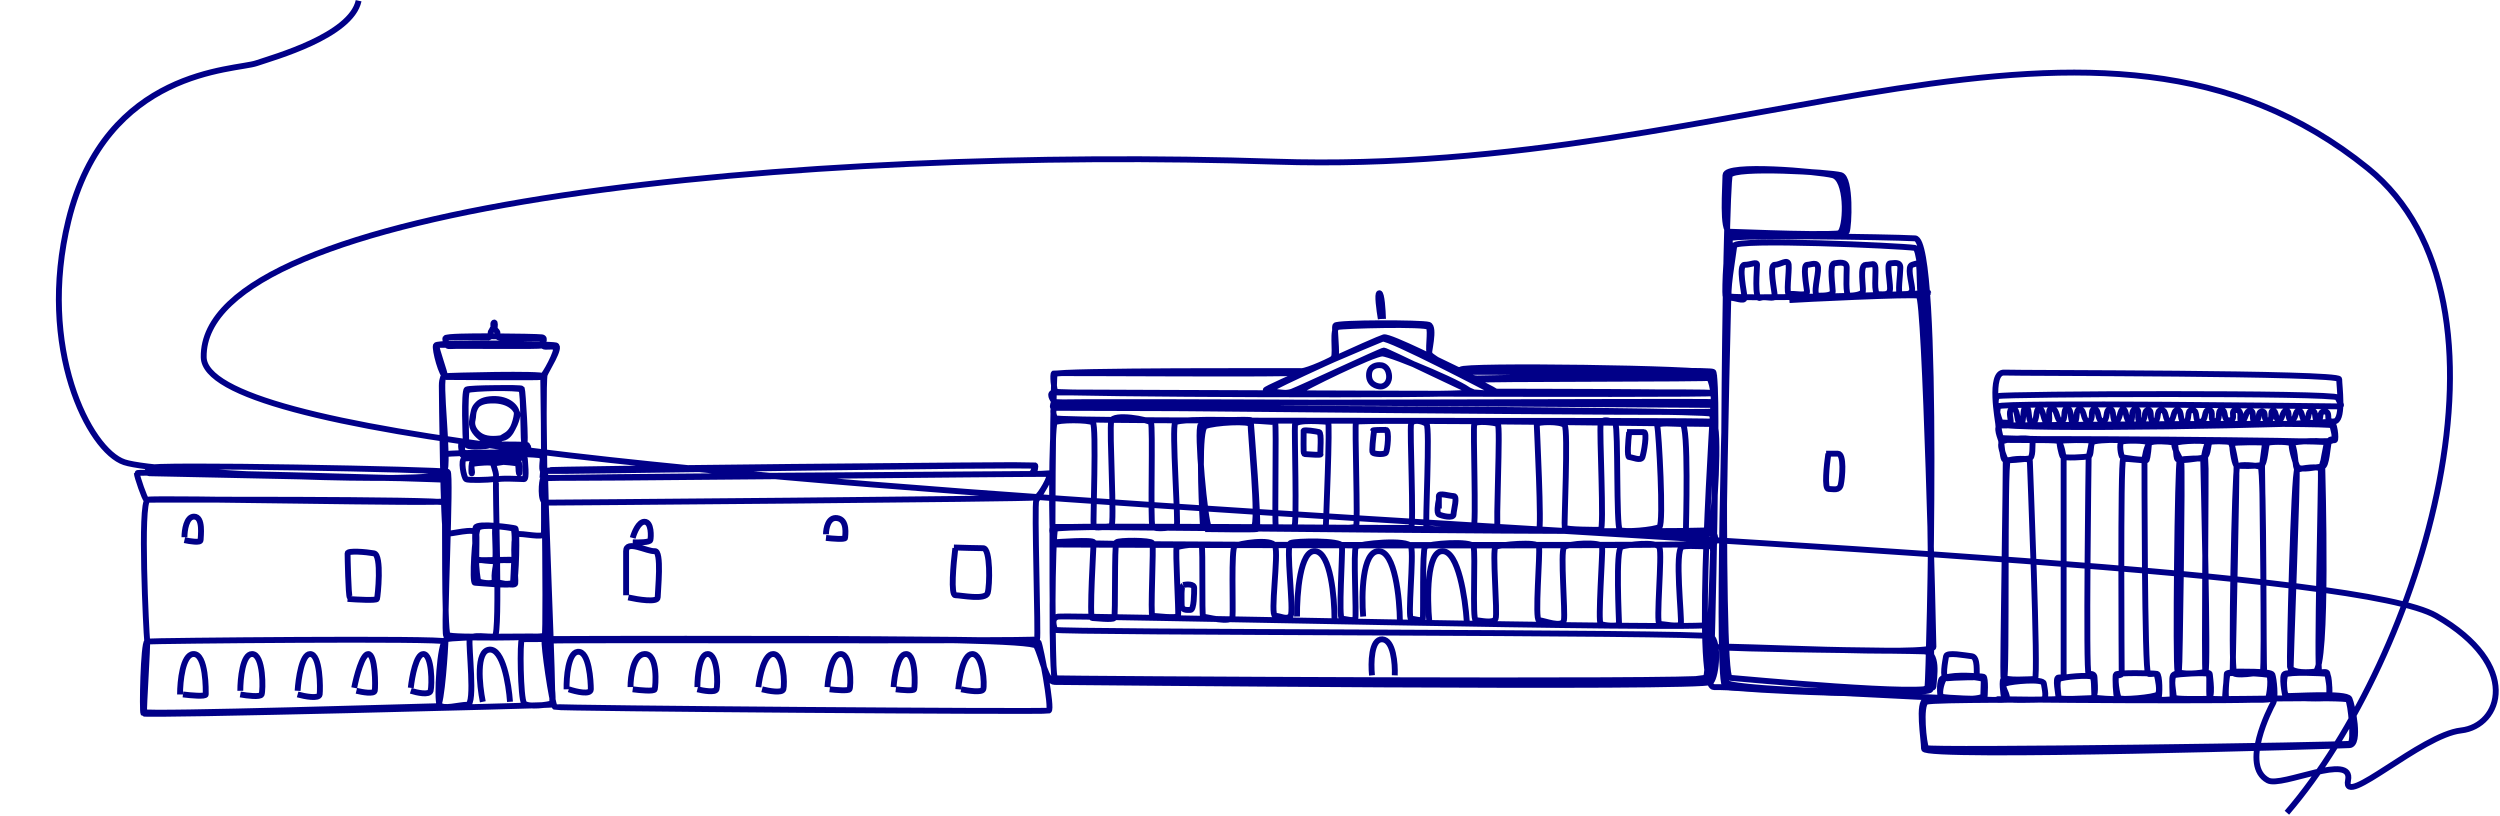 <svg width="1701" height="555" viewBox="0 0 1701 555" fill="none" xmlns="http://www.w3.org/2000/svg">
<path d="M244 0.5C238.833 24.5 186.1 39 174.5 43C160 48 72 46.5 46.596 150C25.307 236.735 60.596 306.5 84.596 314.5C108.596 322.5 298.096 329.5 302.096 322C306.096 314.5 298.096 256.5 302.096 256C306.096 255.5 369.596 254 369.596 256C369.596 258 372.096 431 370.596 432.5C369.096 434 305.596 434.5 303.596 432.5C301.596 430.5 307.096 322.5 304.596 321C302.096 319.5 100.096 315.5 100.596 318.5C101.096 321.5 100.596 322 101.596 322C102.596 322 302.596 326.5 303.096 325.5C303.596 324.5 301.596 310 303.596 309C305.596 308 369.596 307 369.596 309C369.596 311 368.096 320 369.596 320.5C371.096 321 703.096 315.5 703.596 317C704.096 318.5 703.096 322.5 700.596 322.5C698.096 322.5 370.596 324.5 369.596 325.5C368.596 326.5 367.096 342 371.596 342C376.096 342 702.596 339.5 705.096 338.5C707.596 337.5 716.096 323 713.596 322.5C711.096 322 369.096 326 369.096 325C369.096 324 371.096 308 369.596 307.5C368.096 307 314.596 310 314.596 307.5C314.596 305 313.596 302.5 315.596 302.5C317.596 302.5 359.096 302 359.096 303C359.096 304 361.096 309 359.096 309C357.096 309 314.596 310.698 314.596 309.5C314.596 308.302 312.596 301.5 314.596 301.5C316.596 301.5 316.596 302.5 317.096 301C317.596 299.5 315.596 267 318.096 265.5C320.596 264 354.596 263.5 355.096 264.5C355.596 265.5 358.096 303.5 356.596 303.5C355.096 303.5 339.596 304 337.596 303.5C335.596 303 320.096 296.5 321.096 287C322.096 277.5 324.096 272 335.096 271.5C346.096 271 352.096 277.5 351.596 282C351.096 286.5 348.096 297 342.096 298C336.096 299 330.096 299 326.096 296C322.096 293 320.596 289 321.596 285.5C322.596 282 320.096 273 334.096 272.5C348.096 272 352.096 280 352.096 282C352.096 284 349.596 293 344.596 296C339.596 299 333.096 303.5 330.596 303.5C328.096 303.5 317.596 305 317.096 302C316.596 299 315.596 266 317.596 265C319.596 264 352.596 263.5 354.596 265C356.596 266.5 355.596 303.5 357.096 303.5C358.596 303.5 359.096 303 359.096 304.5C359.096 306 358.596 308.5 360.096 308.5C361.596 308.5 370.096 309.5 370.096 307C370.096 304.5 369.596 258 370.596 255C371.596 252 382.096 236 378.096 235C374.096 234 297.596 232.5 296.596 235C295.596 237.5 300.596 256.5 303.596 256.5C306.596 256.5 366.761 257 368.596 256.5C370.431 256 380.096 238 378.096 236.5C376.096 235 371.178 236.63 369.596 235.5C368.014 234.37 372.096 230 368.596 229.5C365.096 229 304.096 228 303.596 230C303.096 232 302.596 236 306.596 235.5C310.596 235 368.596 236 368.596 235C368.596 234 370.596 231.5 368.596 230.5C366.596 229.5 340.596 230.5 339.096 229.5C337.596 228.5 339.096 226.5 338.096 225.5C337.096 224.5 336.596 224 336.596 223C336.596 222 337.096 219 336.096 219.5C335.096 220 336.096 222.5 335.596 223C335.096 223.5 334.596 225 334.096 225.5C333.596 226 334.096 229.5 332.596 229.5C331.096 229.5 303.596 229 303.096 230C302.596 231 304.096 234 303.096 234.5C302.096 235 297.596 234 297.096 235.5C296.596 237 303.096 254.5 302.596 255.5C302.096 256.5 300.596 257 300.596 262.5C300.596 268 301.596 362 303.596 363C305.596 364 323.596 358.5 324.096 363C324.596 367.5 323.096 396 325.096 396.5C327.096 397 349.096 398 349.096 396.5C349.096 395 351.596 360 349.096 359.5C346.596 359 327.096 356 325.096 359.5C323.096 363 321.096 396.5 323.096 396.5C325.096 396.5 348.096 399 349.596 397C351.096 395 352.096 360 350.596 359.5C349.096 359 324.596 355.5 323.596 359C322.596 362.5 324.096 394.5 325.596 395.5C327.096 396.5 334.596 397.5 336.096 396C337.596 394.5 338.096 360 337.096 359.5C336.096 359 338.096 380.5 336.596 381.5C335.096 382.5 325.096 380.5 325.096 381C325.096 381.5 350.596 380.5 348.596 381C346.596 381.5 338.84 380.5 338.096 382C337.352 383.5 335.096 395.5 337.596 396C340.096 396.5 350.096 399 350.596 397C351.096 395 348.096 364.5 351.596 363.5C355.096 362.5 370.096 366.5 370.096 363C370.096 359.5 370.596 311 368.596 310C366.596 309 336.596 308 335.596 310.5C334.596 313 334.096 315.5 338.096 315C342.096 314.5 352.596 312 353.096 315C353.596 318 353.596 323.5 353.096 322C352.596 320.5 353.096 316.5 352.096 315.5C351.096 314.5 321.596 312.5 321.096 315C320.596 317.5 320.596 323 321.096 322C321.596 321 319.596 316 322.096 315.5C324.596 315 335.596 314 335.596 315.5C335.596 317 339.596 325.5 336.096 326C332.596 326.5 318.596 327 317.096 326C315.596 325 313.096 312.5 316.096 312C319.096 311.5 357.096 310.5 357.096 312C357.096 313.5 358.596 326 356.596 326C354.596 326 338.596 325 337.596 326.5C336.596 328 340.596 432.182 336.596 433C332.596 433.818 320.596 431 319.596 435C318.596 439 323.596 479.5 318.096 479.5C312.596 479.5 301.096 483 299.096 479.5C297.096 476 299.096 436.773 303.596 435C308.096 433.226 371.096 432.5 371.596 435C372.096 437.5 377.596 477.5 375.596 478.5C373.596 479.5 359.096 481.5 356.596 478.5C354.096 475.5 353.596 435.5 355.096 435C356.596 434.5 705.096 434 706.596 437C708.096 440 716.096 482.5 713.596 483.5C711.096 484.5 379.596 482 377.596 481C375.596 480 369.596 437 370.596 436C371.596 435 704.596 436.5 705.596 435C706.596 433.5 703.596 342.5 705.096 340.5C706.596 338.5 716.596 322 714.596 322C712.596 322 703.596 323 703.596 322C703.596 321 705.096 317 704.096 316.5C703.096 316 372.398 319 371.096 320C369.794 321 377.096 479 375.596 479.5C374.096 480 98.596 487 97.596 485.5C96.596 484 97.596 437 100.096 436.5C102.596 436 303.096 434 303.096 436.5C303.096 439 300.596 480.5 297.596 480.5C294.596 480.5 98.596 486.5 98.096 484.5C97.596 482.5 100.596 439 100.096 435.5C99.596 432 95.096 341.5 100.596 340C106.096 338.5 301.982 343 303.596 341C305.21 339 305.096 327 303.596 326.5C302.096 326 93.096 320 93.096 322C93.096 324 98.596 340 99.596 340C100.596 340 302.096 339.5 302.596 342C303.096 344.5 302.096 429.549 304.596 432C307.096 434.451 370.596 432.192 371.596 433.5C372.596 434.808 373.096 435.5 375.096 435.5C377.096 435.5 701.187 432 705.096 439.5C709.005 447 711.596 464 717.596 464C723.596 464 1160.1 468.5 1164.1 464C1168.1 459.5 1169.6 436 1164.1 433C1158.6 430 717.596 430.5 717.596 428.5C717.596 426.5 714.596 420.5 720.096 419.5C725.596 418.5 1164.1 429 1164.1 425C1164.1 421 1168.1 370.5 1164.1 370.5C1160.1 370.5 718.596 372 717.596 368.5C716.596 365 714.596 359 717.096 358.5C719.596 358 1162.1 363.5 1164.1 360.5C1166.1 357.5 1170.6 288.5 1165.6 287C1160.6 285.5 718.096 287.5 717.596 284.5C717.096 281.5 714.096 277 722.096 277C730.096 277 1164.6 281.5 1165.6 280C1166.6 278.5 1168.1 274 1163.1 273.5C1158.1 273 719.096 275 717.596 273.5C716.096 272 713.096 267 717.596 267C722.096 267 1165.6 269 1165.6 267.5C1165.6 266 1019.1 268 1017.1 267C1015.1 266 944.596 229 940.596 230.5C936.596 232 860.596 264 861.096 265.5C861.596 267 873.596 268.5 879.096 266.5C884.596 264.5 940.096 238.5 941.596 238.5C943.096 238.5 1001.1 267 1003.1 267C1005.1 267 1019.6 269 1017.6 266.5C1015.6 264 972.596 245 972.096 243C971.596 241 976.596 222.5 972.096 221C967.596 219.5 909.596 219.5 908.596 221.5C907.596 223.5 910.096 241.407 908.596 243C907.096 244.592 889.596 252.5 885.596 252.5C881.596 252.5 719.096 252 717.596 254.5C716.096 257 715.096 461 717.596 461.5C720.096 462 1157.1 464.5 1160.6 461.5C1164.1 458.5 1170.1 257.5 1165.6 254C1161.1 250.5 993.596 248.287 994.096 251.5C994.596 254.712 1001.1 257.5 1005.1 257.5C1009.1 257.5 1160.6 254 1163.1 257.5C1165.6 261 1167.1 275.5 1165.1 275.5C1163.1 275.5 718.096 272.5 717.096 274C716.096 275.5 716.096 277.5 717.096 277.5C718.096 277.5 1161.6 278.5 1164.1 281.5C1166.6 284.5 1168.1 288.5 1165.6 288.5C1163.1 288.5 923.596 285 922.596 287C921.596 289 924.096 358 922.596 358.5C921.096 359 902.096 360.5 902.096 358.5C902.096 356.5 905.096 287 903.596 287C902.096 287 881.596 285 881.096 289C880.596 293 882.596 358 880.596 358.5C878.596 359 869.096 360 868.096 358.5C867.096 357 868.596 288.769 867.596 287.5C866.596 286.231 802.096 284 799.596 287.5C797.096 291 802.096 357.5 800.596 358C799.096 358.5 785.596 361 784.096 358C782.596 355 784.596 289.5 783.096 287.5C781.596 285.5 757.596 281 756.096 286.5C754.596 292 758.596 358 756.096 358C753.596 358 744.596 360 744.096 358C743.596 356 746.096 289.515 743.596 287.5C741.096 285.484 719.596 285.5 717.596 287.5C715.596 289.5 715.096 369.17 717.096 369C719.096 368.83 744.096 367 744.096 369C744.096 371 741.096 420.5 743.096 420.5C745.096 420.5 757.096 422 758.096 420.5C759.096 419 758.096 370.5 759.596 369C761.096 367.5 783.096 367.5 784.096 369.5C785.096 371.5 782.596 419 784.096 419C785.596 419 801.096 421 801.596 419C802.096 417 799.596 373.5 800.596 372.5C801.596 371.5 816.596 369.5 817.596 371C818.596 372.5 817.596 419.5 818.596 419.5C819.596 419.5 838.096 424.5 838.596 419.5C839.096 414.5 837.596 373 840.096 371.5C842.596 370 865.096 366 867.596 371.5C870.096 377 864.096 419 867.596 419C871.096 419 875.596 422 878.096 419C880.596 416 874.596 371 878.096 369.5C881.596 368 912.596 367.5 913.096 371.5C913.596 375.5 910.596 421 913.096 421C915.596 421 921.096 423 922.096 421C923.096 419 920.596 374 922.596 372C924.596 370 958.096 366.5 960.096 372C962.096 377.5 957.596 421 960.096 421C962.596 421 967.596 423 968.096 421C968.596 419 967.596 374 969.596 372C971.596 370 1001.1 367.5 1002.6 372C1004.1 376.5 1001.6 422 1004.1 422C1006.6 422 1016.1 424.5 1017.6 421C1019.1 417.5 1015.1 373.209 1017.6 372C1020.1 370.791 1046.1 368 1047.1 372C1048.1 376 1044.1 422 1047.1 422C1050.1 422 1063.1 427.5 1064.1 422C1065.1 416.5 1061.6 375.5 1064.1 372.5C1066.6 369.5 1089.6 368.5 1090.1 372C1090.6 375.5 1087.1 423.357 1089.1 424.5C1091.1 425.643 1101.6 426.5 1101.6 424.5C1101.6 422.5 1099.1 373.351 1103.1 372C1107.1 370.649 1127.1 368 1129.1 372.5C1131.1 377 1126.6 424.5 1129.1 424.5C1131.6 424.5 1142.6 427 1143.6 424.5C1144.6 422 1139.1 373.46 1144.6 372C1150.1 370.54 1165.1 373 1166.1 370.5C1167.1 368 1168.1 363.088 1164.1 362C1160.1 360.912 1147.1 362.5 1147.1 360.5C1147.1 358.5 1149.1 288.5 1144.6 288.5C1140.1 288.5 1126.6 287 1127.6 290C1128.6 293 1132.1 356.5 1129.1 358.5C1126.1 360.5 1104.6 362.5 1102.1 360.5C1099.6 358.5 1101.1 290.595 1099.1 288.5C1097.1 286.404 1090.1 284 1089.1 288.5C1088.1 293 1091.6 360.5 1089.1 360.5C1086.6 360.5 1065.1 360.5 1064.6 359C1064.1 357.5 1067.1 292.325 1064.6 289.343C1062.1 286.362 1045.6 287 1045.6 288.5C1045.6 290 1049.1 360.5 1047.1 360.5C1045.1 360.5 1020.6 362 1019.1 360C1017.6 358 1021.1 289.5 1019.1 288.5C1017.1 287.5 1004.1 286 1003.1 288.5C1002.1 291 1004.6 358 1002.6 359C1000.6 360 971.596 361 970.596 359C969.596 357 973.096 290.588 970.596 288.5C968.096 286.412 961.096 285 960.096 288.5C959.096 292 962.096 358 960.096 359C958.096 360 719.106 356.5 717.596 360C716.086 363.5 715.096 370.5 717.596 370.5C720.096 370.5 1164.1 372.5 1164.6 369.5C1165.1 366.5 1167.1 365.305 1164.6 363.5C1162.1 361.695 720.268 356.5 718.096 359C715.924 361.5 715.096 462 718.096 462.5C721.096 463 1163.6 470.5 1164.1 459.5C1164.6 448.5 1169.6 255 1165.6 253C1161.6 251 996.096 253.5 991.596 251.5C987.096 249.5 945.596 228.5 941.596 229.5C937.596 230.5 863.096 264.259 863.596 265.5C864.096 266.741 881.596 268.5 883.596 266.5C885.596 264.5 934.596 240.36 940.596 240.5C946.596 240.64 1003.6 264.5 1000.1 267C996.596 269.5 719.155 268 718.096 266.5C717.038 265 716.096 254.5 717.096 254C718.096 253.5 883.096 254.955 885.596 253.5C888.096 252.045 906.104 246.5 907.596 243C909.089 239.5 906.096 223.5 910.096 222.5C914.096 221.5 970.251 220 972.096 222.5C973.941 225 971.096 239.486 973.096 241.5C975.096 243.513 990.43 253 992.596 253C994.762 253 1164.18 253 1165.1 254C1166.01 255 1167.1 256 1165.6 257C1164.1 258 1003.6 257.5 1004.6 258.5C1005.6 259.5 1014.6 266.5 1019.1 266.5C1023.6 266.5 1165.6 266.5 1166.1 268C1166.6 269.5 1152.1 468 1166.1 467.5C1180.1 467 1361.1 478 1364.6 476C1368.1 474 1360.1 466.5 1364.6 465C1369.1 463.5 1390.1 461.5 1390.6 465C1391.1 468.5 1393.1 476 1389.6 476C1386.1 476 1364.1 477 1363.6 475C1363.1 473 1361.6 461.5 1363.6 462C1365.6 462.5 1363.6 315 1366.1 313.5C1368.6 312 1381.1 311.5 1381.1 313.5C1381.1 315.5 1387.1 462 1384.6 462C1382.1 462 1363.6 463.5 1363.1 460.5C1362.6 457.5 1365.1 314.5 1364.6 313C1364.1 311.5 1359.1 301.5 1363.1 300C1367.1 298.5 1383.6 297 1383.1 300C1382.6 303 1383.6 311.736 1380.6 312C1377.6 312.264 1364.6 314 1363.6 312.5C1362.6 311 1361.6 301 1361.6 300C1361.6 299 1357.1 289.5 1361.6 289.5C1366.1 289.5 1587.1 287 1587.1 289.5C1587.1 292 1590.6 299 1586.1 300C1581.6 301 1362.54 299 1361.6 298C1360.65 297 1359.6 290 1359.6 288.5C1359.6 287 1353.1 253 1363.6 253.5C1374.1 254 1591.6 253.5 1591.6 258C1591.6 262.5 1594.6 283.979 1589.1 286.5C1583.6 289.021 1363.6 293 1361.6 288.5C1359.6 284 1355.6 271 1359.6 269.5C1363.6 268 1589.6 267 1590.6 270.5C1591.6 274 1595.1 276.5 1590.6 276.5C1586.1 276.5 1360.51 273.5 1359.6 276.5C1358.69 279.5 1358.1 287.5 1362.6 287.5C1367.1 287.5 1368.1 288.5 1368.1 286.5C1368.1 284.5 1366.1 278.5 1369.6 278C1373.1 277.5 1372.1 287.5 1374.1 287.5C1376.1 287.5 1376.1 288 1376.6 283C1377.1 278 1377.1 277.5 1379.1 277.5C1381.1 277.5 1379.6 288.5 1383.1 287.5C1386.6 286.5 1384.6 278 1387.6 278C1390.6 278 1390.1 287.5 1393.1 287.5C1396.1 287.5 1392.1 278 1396.1 278C1400.1 278 1399.1 287 1402.6 286.5C1406.1 286 1403.1 278 1406.6 278C1410.1 278 1408.1 288.5 1411.1 287.5C1414.1 286.5 1411.6 278.5 1415.1 278.5C1418.6 278.5 1417.1 287 1421.1 286.5C1425.1 286 1421.6 278.5 1425.1 278.5C1428.6 278.5 1426.6 286.5 1430.6 286.5C1434.6 286.5 1432.1 278.5 1435.6 278.5C1439.1 278.5 1436.6 286.5 1439.6 286.5C1442.6 286.5 1442.1 278.5 1444.6 278.5C1447.1 278.5 1446.1 286.5 1449.1 286.5C1452.1 286.5 1449.1 278.5 1453.1 278.5C1457.1 278.5 1452.6 286.5 1456.6 286.5C1460.6 286.5 1458.1 279 1461.6 279C1465.1 279 1461.6 286.5 1465.6 286.5C1469.6 286.5 1466.6 279 1470.6 279C1474.6 279 1472.6 286.5 1476.1 286.5C1479.6 286.5 1478.1 279 1481.6 279C1485.1 279 1482.6 287.5 1486.6 287C1490.6 286.5 1487.1 279 1491.6 279C1496.1 279 1492.6 287.5 1497.1 287C1501.6 286.5 1499.1 278.5 1503.1 279C1507.1 279.5 1502.6 286.5 1507.1 286.5C1511.6 286.5 1508.1 279 1511.6 279C1515.1 279 1512.1 286.5 1517.1 286C1522.1 285.5 1516.6 279 1521.6 279C1526.6 279 1522.69 287 1525.4 286.5C1528.1 286 1527.6 279.5 1531.1 279.5C1534.6 279.5 1531.1 287 1534.6 286.5C1538.1 286 1535.6 280 1539.1 280C1542.6 280 1539.1 286 1543.1 286C1547.1 286 1544.1 279.5 1546.6 279.5C1549.1 279.5 1548.1 286 1550.6 286C1553.1 286 1552.6 279.5 1555.6 279.5C1558.6 279.5 1555.6 285.5 1559.1 285.5C1562.6 285.5 1561.1 279.5 1564.1 279.5C1567.1 279.5 1565.6 286 1568.6 286C1571.6 286 1569.6 279.5 1573.1 279.5C1576.6 279.5 1574.1 286.5 1577.1 286C1580.1 285.5 1577.1 280 1581.6 280C1586.1 280 1582.6 286.363 1585.6 286.5C1588.6 286.637 1589.6 299 1588.6 299.5C1587.6 300 1585.6 297.5 1584.6 300.5C1583.6 303.5 1583.1 317.5 1580.1 317.5C1577.1 317.5 1564.6 320.5 1563.1 317.5C1561.6 314.5 1558.1 302.728 1559.6 301.5C1561.1 300.272 1583.6 299 1583.1 301.5C1582.6 304 1580.1 316.5 1580.1 318.5C1580.1 320.5 1584.1 456 1575.1 457C1566.1 458 1558.6 457 1558.1 453.5C1557.6 450 1560.6 320.277 1563.1 319.5C1565.6 318.723 1578.6 316.5 1579.1 319.5C1579.6 322.5 1576.1 457.5 1578.1 457.5C1580.1 457.5 1583.6 456.5 1583.6 458.5C1583.6 460.5 1587.6 475.5 1582.1 474.5C1576.6 473.5 1555.6 476.5 1555.1 474.5C1554.6 472.5 1552.1 459.5 1554.6 458.5C1557.1 457.5 1559.1 459 1558.6 457.5C1558.1 456 1563.6 320.5 1562.6 318.5C1561.6 316.5 1561.6 302.735 1558.6 301.5C1555.6 300.265 1543.6 300.5 1542.6 301.5C1541.6 302.5 1541.1 316 1538.6 316.5C1536.1 317 1523.1 317.5 1521.6 316.5C1520.1 315.5 1518.1 302 1519.1 301.5C1520.1 301 1541.1 300.5 1541.1 301.5C1541.1 302.5 1539.1 316 1539.1 317.5C1539.1 319 1541.1 456.5 1539.6 457C1538.1 457.5 1519.1 461 1519.1 457C1519.1 453 1522.1 318.231 1521.6 317C1521.1 315.769 1519.1 301.912 1517.6 301C1516.1 300.088 1504.1 300 1502.6 301C1501.1 302 1499.1 312.5 1499.1 314C1499.1 315.5 1502.6 456 1500.6 457C1498.6 458 1483.1 459.5 1481.6 456.5C1480.1 453.5 1481.6 314 1483.1 313C1484.6 312 1500.1 311.5 1500.6 312.5C1501.1 313.5 1499.6 457.526 1500.6 457.763C1501.6 458 1503.6 457.5 1503.6 459C1503.6 460.5 1506.1 475.5 1502.1 475.5C1498.1 475.5 1479.1 476 1479.1 474.5C1479.1 473 1476.6 460.237 1479.1 459C1481.6 457.763 1482.1 458 1482.6 456.5C1483.1 455 1485.1 317 1484.1 314C1483.1 311 1477.6 303.162 1480.1 301.5C1482.6 299.838 1504.1 299 1503.1 301.5C1502.1 304 1502.6 311.044 1498.6 311.5C1494.6 311.956 1483.1 314 1481.6 312.5C1480.1 311 1481.1 301.5 1478.6 301C1476.1 300.5 1464.6 299.5 1462.6 301.5C1460.6 303.5 1459.1 311 1459.1 313.5C1459.1 316 1459.1 458 1461.6 458.5C1464.1 459 1467.1 457.5 1467.6 459.5C1468.1 461.5 1470.1 470.5 1468.1 472.5C1466.1 474.5 1442.6 476.5 1441.6 475C1440.6 473.5 1438.1 459.5 1440.6 459.5C1443.1 459.5 1443.6 459.026 1443.6 457.763C1443.6 456.5 1442.6 313.5 1444.6 312.5C1446.6 311.5 1460.1 314 1460.6 313C1461.1 312 1462.6 302.361 1461.6 301C1460.6 299.638 1445.6 299.5 1443.6 300.5C1441.6 301.5 1443.1 310.5 1444.1 311C1445.1 311.5 1458.6 313.5 1459.6 312.5C1460.6 311.5 1463.1 302 1461.6 300.5C1460.1 299 1425.1 298.5 1423.6 301C1422.1 303.5 1423.1 310 1421.1 310.5C1419.1 311 1404.2 312 1403.4 310.5C1402.6 309 1400.6 300.5 1401.6 300C1402.6 299.5 1422.6 299 1423.1 300C1423.6 301 1421.1 310.5 1421.1 311.5C1421.1 312.5 1419.1 458.5 1421.1 458.5C1423.1 458.5 1425.1 458.5 1425.1 461C1425.1 463.5 1426.6 475 1423.1 475C1419.6 475 1400.6 476.5 1400.6 474.5C1400.6 472.5 1398.1 461 1400.6 461C1403.1 461 1404.1 460.5 1404.1 459.5C1404.1 458.5 1404.1 313.104 1404.1 312C1404.1 310.896 1402.6 301.108 1400.1 300C1397.6 298.892 1362.6 299.884 1362.6 299C1362.6 298.116 1583.6 299.5 1584.1 301C1584.6 302.5 1579.6 316.5 1579.6 318C1579.6 319.5 1578.6 458 1577.1 458C1575.6 458 1555.63 457 1554.6 459C1553.56 461 1554.1 473 1555.6 474C1557.1 475 1584.1 476 1584.6 474.5C1585.1 473 1585.1 459 1583.1 458.5C1581.1 458 1556.63 457 1555.1 459C1553.56 461 1553.6 473 1556.1 473.5C1558.6 474 1596.6 471 1598.6 475.5C1600.6 480 1606.1 506.5 1598.6 507C1591.1 507.5 1309.1 516 1309.1 509.5C1309.1 503 1304.6 477.336 1310.6 476C1316.6 474.664 1349.6 477.5 1349.6 473C1349.6 468.5 1352.6 461.5 1347.6 460.5C1342.6 459.5 1324.6 459 1322.6 462C1320.6 465 1318.99 473.031 1321.1 474C1323.21 474.969 1349.6 476 1349.6 475C1349.6 474 1351.6 463.669 1349.1 462C1346.6 460.331 1323.1 459 1321.1 462C1319.1 465 1320.1 476 1321.1 476C1322.1 476 1349.6 477 1350.1 475.5C1350.6 474 1351.1 461 1349.6 460.5C1348.1 460 1345.6 460.5 1345.1 459.5C1344.6 458.5 1346.1 447 1341.6 446.5C1337.1 446 1324.6 443.5 1324.1 446.5C1323.6 449.5 1321.1 462 1324.6 461.5C1328.1 461 1349.1 460.5 1349.6 461C1350.1 461.5 1349.1 475 1349.6 475.5C1350.1 476 1542.1 477.5 1543.1 475.5C1544.1 473.5 1546.1 459.5 1543.1 458.5C1540.1 457.5 1515.1 456.5 1515.1 458.5C1515.1 460.5 1513.6 475.5 1515.1 475.5C1516.6 475.5 1543.6 477 1544.6 475.5C1545.6 474 1546.6 460.628 1544.6 459.5C1542.6 458.372 1516.17 457 1515.6 458.5C1515.02 460 1513.6 475 1514.1 475.5C1514.6 476 1595.75 474 1597.6 476C1599.44 478 1602.1 504.891 1599.1 506C1596.1 507.109 1312.22 511 1310.6 509C1308.97 507 1306.1 479.363 1310.6 477.5C1315.1 475.637 1400.1 476.5 1400.6 475.5C1401.1 474.5 1398.67 463.5 1401.1 462C1403.52 460.5 1421.6 459 1423.6 460.5C1425.6 462 1424.1 473 1425.6 474.5C1427.1 476 1467.6 476.5 1468.6 475C1469.6 473.5 1469.6 459 1467.6 458.5C1465.6 458 1440.1 457.5 1439.6 459C1439.1 460.5 1439.6 474.231 1440.6 475C1441.6 475.769 1477.6 477 1478.1 475.5C1478.6 474 1477.1 460.5 1479.1 459.5C1481.1 458.5 1501.1 457.5 1502.6 458.5C1504.1 459.5 1502.1 475.5 1504.1 475.5C1506.1 475.5 1545.1 477 1546.1 474.5C1547.1 472 1546.6 458.5 1544.1 458C1541.6 457.5 1541.36 458.5 1540.6 457C1539.83 455.5 1540.6 318.182 1538.1 317.5C1535.6 316.818 1523.6 315.5 1522.1 317.5C1520.6 319.5 1517.6 457 1520.1 457C1522.6 457 1545.1 456.5 1546.1 459C1547.1 461.5 1548.6 475 1546.6 478.5C1544.6 482 1524.5 521 1543.1 531C1552.35 535.979 1601.6 511.5 1597.6 531C1593.6 550.5 1647.5 500 1674.5 497C1701.5 494 1716.15 452.772 1657.5 419C1555.9 360.5 140.096 348.5 138.596 243C137.096 137.5 547.096 99.5 868.096 110C1189.1 120.5 1426.69 -34.634 1611.1 114.5C1723 205 1647 447.268 1556 553" stroke="#010088" stroke-width="4"/>
<path d="M818.5 358.5C817.167 336.5 815.6 292 820 290C825.5 287.5 851.5 286 851 289C850.5 292 857 356.5 853 358.5C849 360.5 825 361 822.5 358.5C820 356 814 292 817 289C820 286 851 285 851 286C851 287 857 359.5 855 360C853.4 360.4 831 360.167 820 360" stroke="#010088" stroke-width="4"/>
<path d="M882.5 419.5C882.333 404.167 884.6 373.8 895 375C905.4 376.2 908 406.5 908 421.5M927.5 419.5C926.333 404.667 926.8 375 938 375C949.2 375 952.333 407 952.5 423M972.5 423C971 407 970.7 375 981.5 375C992.3 375 997 407 998 423M939.5 248.5C937 248.167 931.9 248.9 931.5 254.5C931 261.5 937 263 939.5 263C942 263 946 260.5 945 254.5C944.2 249.7 941 248.5 939.5 248.5Z" stroke="#010088" stroke-width="4"/>
<path d="M805 398C807.5 397.5 812.5 397.2 812.5 400C812.5 403.5 812.5 415 810 415C807.5 415 804 415.5 804 411.5C804 407.5 803.5 399.228 805 398.5M887 292.5C887 292.704 887 292.906 887 293.105M887 293.105C886.988 309 886.525 309 888.5 309C890.5 309 899 310 898.5 309C898 308 899.5 294.5 897.5 294C895.5 293.5 887.5 292.21 887 293.105ZM935 292.5C934.333 297.333 933.2 307.2 934 308C935 309 942 309.5 943 308C944 306.5 945.5 292.5 943 292.5C940.5 292.5 934 292.5 934 293M979 340C978.333 343 977.4 349.2 979 350C981 351 989 353 989 350C989 347 992 337.5 989 337.5C986 337.5 979 335 979 337.5C979 339.5 979 344 979 346M1108.5 294C1107.83 299.667 1106.9 311 1108.5 311C1110.5 311 1116.5 314 1117.5 311C1118.5 308 1121 294 1118.5 294C1116.5 294 1110 294 1107 294M933.5 459.5C932.667 451.167 932.9 434.6 940.5 435C948.1 435.4 949.333 451.5 949 459.5M939.5 217C938.5 211.167 936.9 199.5 938.5 199.5C940.1 199.5 940.833 211.167 941 217" stroke="#010088" stroke-width="4"/>
<path d="M124.5 472.5C129.667 473.167 140 474.1 140 472.5C140 470.5 140.5 444.5 131.5 445C124.3 445.4 122.5 463.5 122.5 472.5M163.5 472.5C168 473.334 177.2 474.5 178 472.5C179 470 179.5 445 171.5 445C165.1 445 163.5 461.667 163.5 470M202.5 472.5C207.333 473.834 217.1 475.7 217.5 472.5C218 468.5 218 445 211 445C205.4 445 203 461.667 202.5 470M242.5 470C246.5 471 254.6 472.4 255 470C255.5 467 255.5 445 250.5 445C246.5 445 242.5 460.333 241 468M279.5 470C283.667 471.333 292.2 473.2 293 470C294 466 294 445 288 445C283.2 445 280.333 460.333 279.5 468M328.5 477.5C326.167 466 323.8 442.8 333 442C342.2 441.2 346.167 465.333 347 477.5M387 469C392 470.667 402 473 402 469C402 464 401 442.5 393 443.5C386.6 444.3 385.333 460.833 385.5 469M430.5 469C435.333 469.667 445.1 470.6 445.5 469C446 467 448 444.5 438.5 445C430.9 445.4 429 460.167 429 467.5M474.5 469C478.5 470 486.7 471.4 487.5 469C488.5 466 488.5 445 481.5 445C475.9 445 474.5 460 474.5 467.5M518.5 469C523 470.167 532.2 471.8 533 469C534 465.5 533.5 445 526 445C520 445 516.833 460 516 467.5M564.5 469C568.667 469.5 577.2 470.2 578 469C579 467.5 579.5 445 572 445C566 445 563.5 460 563 467.5M609.5 469C613.5 469.5 621.6 470.2 622 469C622.5 467.5 623.5 445 616.5 445C610.9 445 608.5 460 608 467.5M654 469C658.667 470 668.2 471.4 669 469C670 466 669 445 661.5 445C655.5 445 652.667 461 652 469M650 373C648.667 383.667 646.8 405 650 405C654 405 670.5 408.5 672 403.5C673.5 398.5 674 373 669 373C665 373 654 372.667 649 372.5M427.5 406.5C434.167 408 447.5 410.1 447.5 406.5C447.5 402 450.5 374.5 445.5 375C440.5 375.5 426 367 426 375C426 381.4 426 397.667 426 405M430.5 369C434.333 369.167 442.1 369.1 442.5 367.5C443 365.5 443.5 355 438.5 355C434.5 355 431.5 362.333 430.5 366" stroke="#010088" stroke-width="4"/>
<path d="M562 366C566.333 366.5 575 367.2 575 366C575 364.5 577 353.5 569.5 352.5C563.5 351.7 562 359.5 562 363.5M125.5 367.5C129.167 368.333 136.5 369.5 136.5 367.5C136.5 365 138.5 351.5 132 351.5C126.8 351.5 125.5 360.833 125.5 365.5M236.5 407.5C243 408 256.1 408.7 256.5 407.5C257 406 260 377.5 254.5 376.5C249 375.5 236.5 374.5 236.5 376.5C236.5 378.5 237 405.321 238 406.5" stroke="#010088" stroke-width="4"/>
<path d="M1177 164.679C1173.5 264.846 1168 465.579 1174 467.179C1181.5 469.179 1310.5 476.179 1311.5 467.179C1312.5 458.179 1320.5 163.179 1303 162.179C1285.5 161.179 1177 159.679 1177 162.179C1177 164.679 1168.5 459.679 1175 464.679C1181.5 469.679 1312 473.679 1313.5 469.179C1315 464.679 1313.5 170.179 1303 168.679C1292.5 167.179 1180.5 162.179 1180 167.179C1179.5 172.179 1174 203.179 1177 202.679C1180 202.179 1187 205.679 1187 202.679C1187 199.679 1182.5 180.179 1187 180.179C1191.5 180.179 1195.5 177.679 1195.5 180.179C1195.5 182.679 1193.5 204.179 1197.5 202.679C1201.5 201.179 1207.5 204.179 1207.5 201.179C1207.5 198.179 1203.5 180.179 1207.5 180.179C1211.5 180.179 1216.5 175.679 1217 180.179C1217.5 184.679 1215 201.179 1217.5 200.179C1220 199.179 1230 202.179 1229.5 198.179C1229 194.179 1226.5 180.179 1229.5 180.179C1232.5 180.179 1236.5 177.679 1237 182.179C1237.5 186.679 1233 201.179 1237 201.179C1241 201.179 1247 201.179 1247 198.179C1247 195.179 1244.5 179.679 1248 179.179C1251.5 178.679 1256.5 177.679 1256.5 182.179C1256.5 186.679 1255.5 201.179 1258 201.179C1260.5 201.179 1267 200.679 1267.5 198.179C1268 195.679 1265 180.179 1269.5 180.179C1274 180.179 1275.5 178.179 1276 182.179C1276.5 186.179 1274.5 200.179 1278 200.179C1281.5 200.179 1286 201.179 1286 196.179C1286 191.179 1283.5 179.179 1286 179.179C1288.5 179.179 1293 177.679 1293 182.179C1293 186.679 1291 200.179 1293 200.179C1295 200.179 1301.5 201.179 1301 196.179C1300.5 191.179 1297.5 181.179 1301 180.179C1304.5 179.179 1304.5 178.735 1305.5 180.179C1306.5 181.623 1305.8 199.179 1307 199.179C1308.2 199.179 1312 198.179 1312 199.179C1312 200.179 1174.5 204.179 1174 201.179C1173.5 198.179 1174.5 161.179 1178.5 160.179C1182.5 159.179 1193.5 162.679 1193.5 160.179C1193.5 157.679 1248.5 163.679 1252.5 157.679C1256.5 151.679 1257 121.679 1247 119.179C1237 116.679 1174 111.179 1174 119.179C1174 127.179 1171.5 157.679 1177 157.679C1182.5 157.679 1255 161.179 1256.5 157.679C1258 154.179 1259.5 121.179 1252.5 119.179C1245.5 117.179 1180.17 113.179 1177 119.179C1173.83 125.179 1170 460.679 1177 461.179C1184 461.679 1315 474.179 1315.5 467.179C1316 460.179 1319 443.679 1309 443.179C1299 442.679 1170 441.679 1170 440.179C1170 438.679 1315.5 446.679 1315.5 440.179C1315.5 433.679 1310 202.439 1305.5 201.179C1301 199.919 1224 203.679 1217.5 204.179" stroke="#010088" stroke-width="4"/>
<path d="M1244 308.679C1242.83 316.679 1241.2 332.679 1244 332.679C1247.5 332.679 1251.5 334.179 1252.5 329.679C1253.5 325.179 1255 308.679 1250.5 308.679C1246.9 308.679 1243.67 308.679 1242.5 308.679" stroke="#010088" stroke-width="4"/>
</svg>
